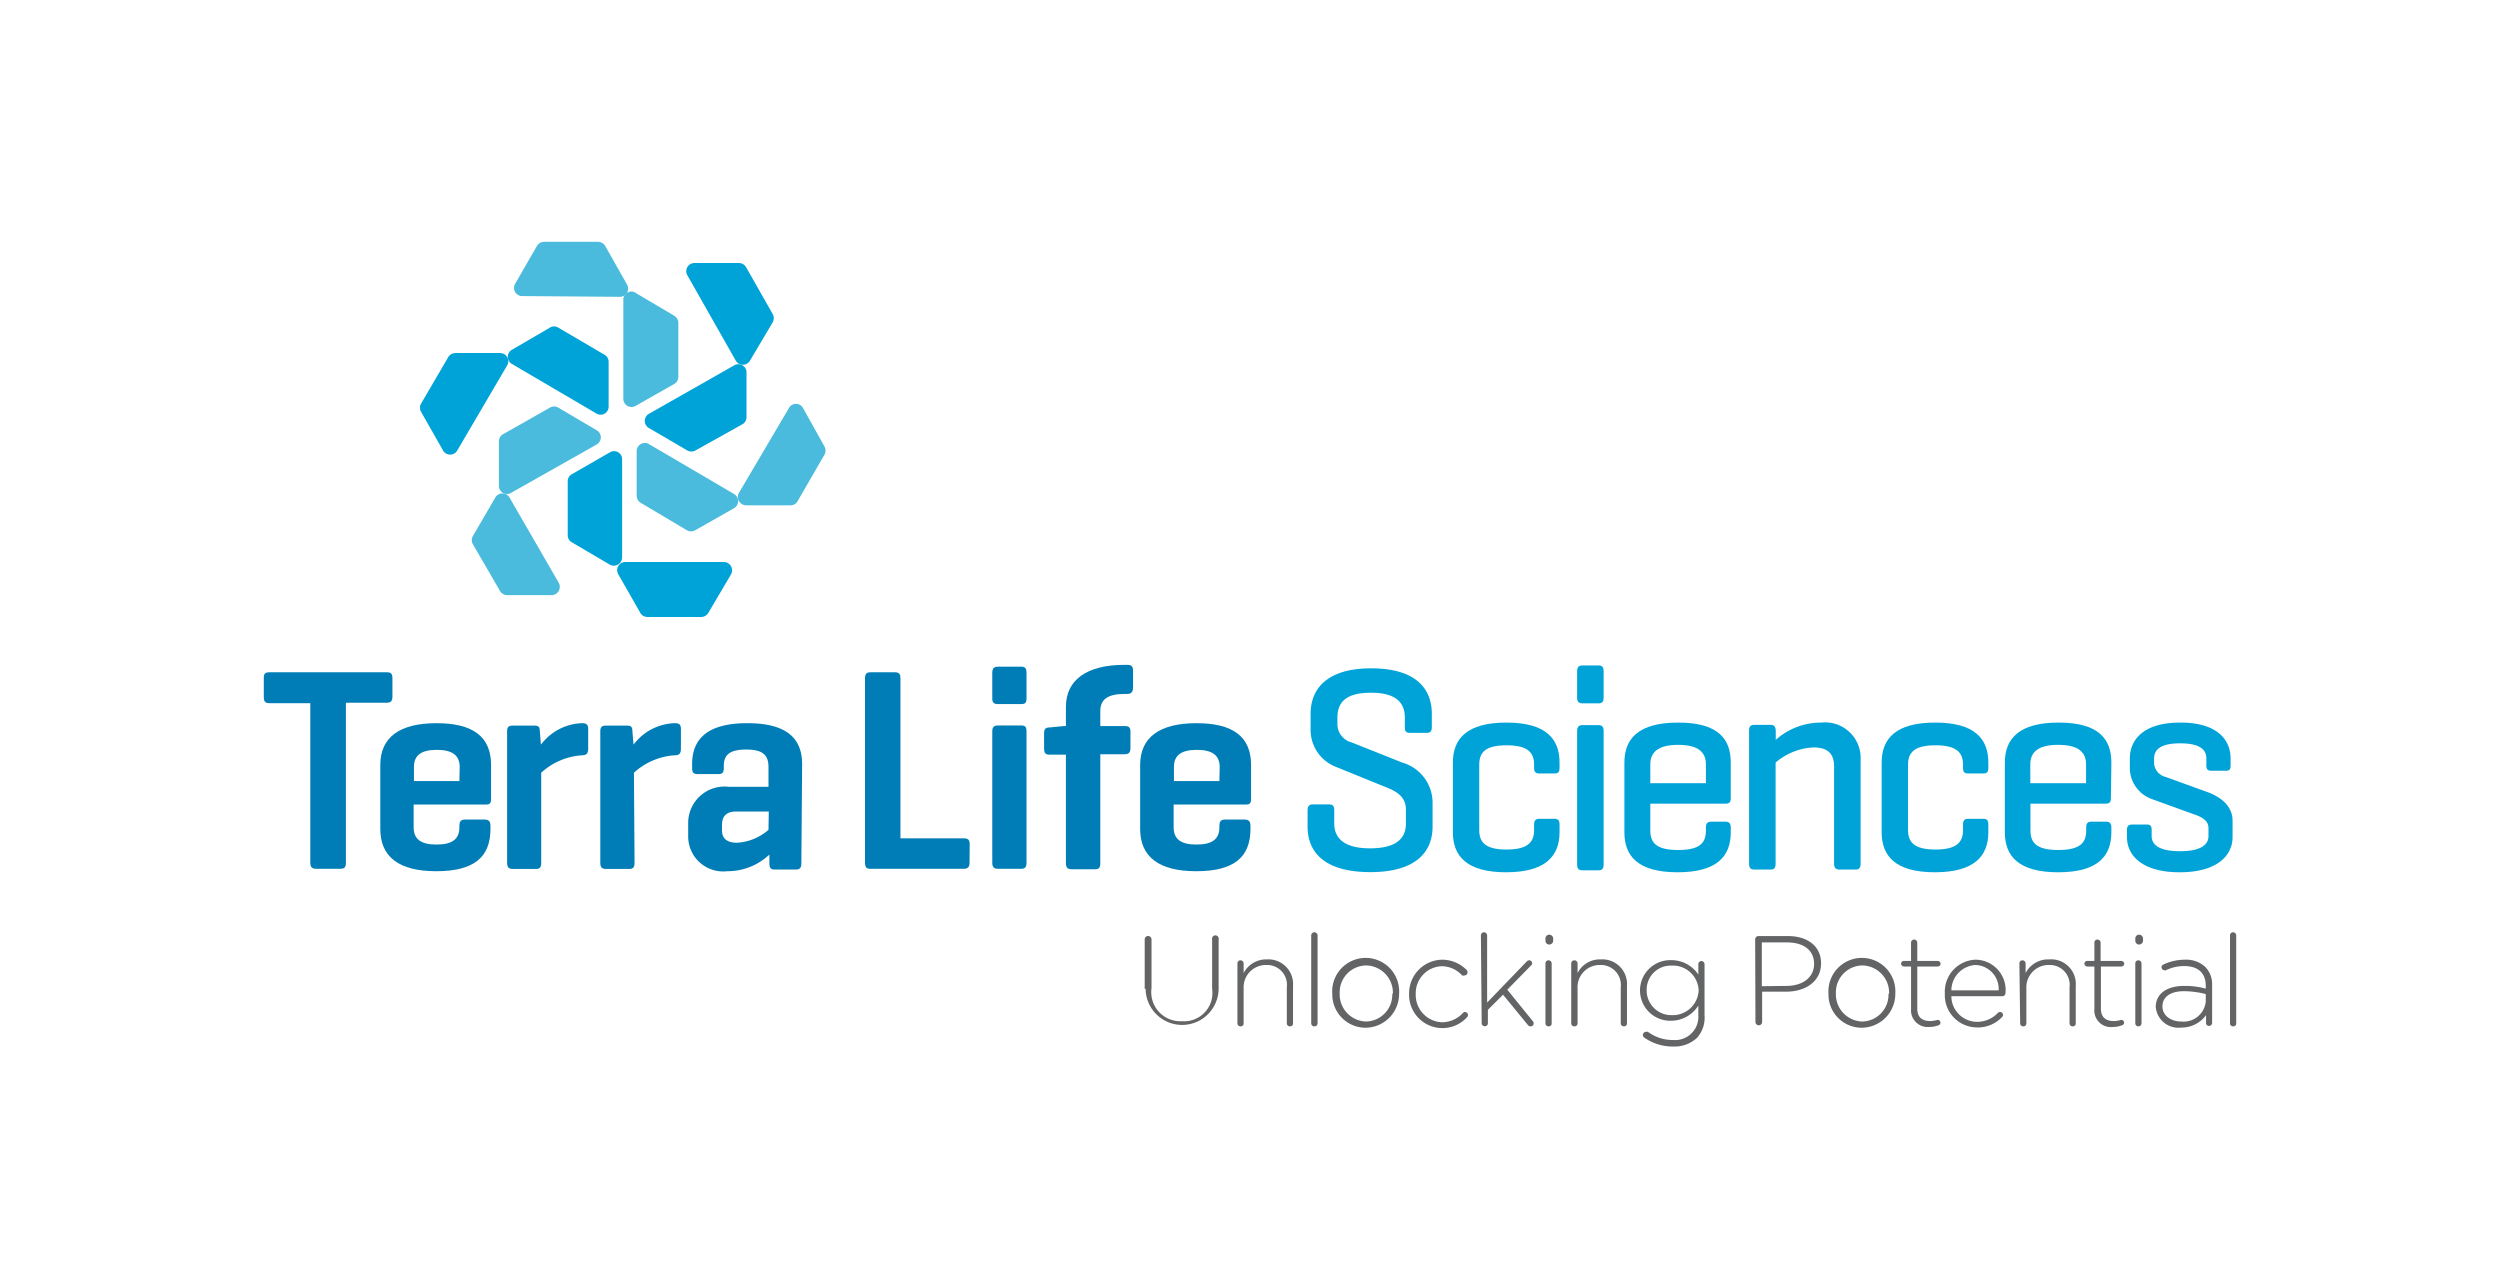 <svg id="Layer_1" data-name="Layer 1" xmlns="http://www.w3.org/2000/svg" viewBox="0 0 165 85"><defs><style>.cls-1{fill:#007db6;}.cls-2{fill:#00a3d8;}.cls-3{fill:#4abbdc;}.cls-4{fill:#636466;}</style></defs><title>Artboard 1</title><path class="cls-1" d="M25.9,44.75c0-.29-.1-.38-.38-.38H17.79c-.29,0-.38.09-.38.38V46c0,.31.1.41.38.41h2.69V56.92c0,.31.1.42.39.42h1.59c.28,0,.37-.1.37-.42V46.38h2.69c.28,0,.38-.11.38-.41Z"/><path class="cls-1" d="M32.41,50.49c0-1.86-1.18-2.76-3.6-2.76s-3.71.92-3.71,2.76v4.22c0,1.85,1.24,2.79,3.69,2.79s3.58-.89,3.58-2.79V54.5c0-.28-.11-.41-.38-.41H30.7c-.28,0-.38.12-.38.41v.1c0,.78-.47,1.14-1.51,1.14s-1.51-.36-1.51-1.14V53.1h4.78c.25,0,.33-.1.33-.37Zm-2.09,1.06h-3v-.93c0-.77.48-1.13,1.51-1.13s1.51.37,1.51,1.13Z"/><path class="cls-1" d="M35.72,51l0,0a4.4,4.4,0,0,1,2.69-1.15c.3,0,.41-.13.41-.43V48.11c0-.28-.11-.38-.4-.38A3.52,3.52,0,0,0,35.82,49l-.12.14-.07-.86c0-.31-.09-.39-.36-.39H33.85c-.29,0-.38.1-.38.39v8.65c0,.31.1.42.38.42h1.53c.26,0,.34-.11.34-.42Z"/><path class="cls-1" d="M41.84,51l0,0a4.4,4.4,0,0,1,2.69-1.15c.31,0,.41-.13.41-.43V48.11c0-.28-.11-.38-.4-.38A3.52,3.52,0,0,0,41.93,49l-.12.14-.07-.86c0-.31-.09-.39-.36-.39H40c-.29,0-.38.1-.38.39v8.65c0,.31.1.42.38.42h1.53c.26,0,.35-.11.35-.42Z"/><path class="cls-1" d="M52.94,50.43c0-1.82-1.18-2.7-3.62-2.7s-3.64.9-3.64,2.7v.25c0,.31.09.41.37.41h1.36c.27,0,.36-.1.36-.41v-.13c0-.77.44-1.08,1.49-1.08s1.46.34,1.46,1.15v1.31H48.11a2.4,2.4,0,0,0-2.69,2.36v.87A2.31,2.31,0,0,0,48,57.5a4,4,0,0,0,2.67-1l.11-.09,0,.55c0,.35.11.43.36.43h1.38c.27,0,.37-.11.37-.42Zm-2.22,4.34,0,0a3.46,3.46,0,0,1-2.07.85c-.67,0-1-.27-1-.83V54.5c0-.44.11-.94.95-.94h2.14Z"/><path class="cls-1" d="M64,55.72c0-.29-.1-.39-.39-.39H59.43V44.79c0-.32-.1-.42-.37-.42h-1.6c-.27,0-.37.1-.37.42V56.92c0,.37.15.42.32.42H63.6c.28,0,.39-.11.39-.41Z"/><path class="cls-1" d="M67.75,48.29c0-.32-.08-.41-.35-.41H65.88c-.29,0-.39.1-.39.41v8.63c0,.31.1.42.39.42H67.4c.26,0,.35-.11.35-.42Z"/><path class="cls-1" d="M65.49,46.09c0,.29.1.38.39.38H67.4c.27,0,.35-.09.35-.38V44.43c0-.32-.09-.43-.35-.43H65.88c-.29,0-.39.11-.39.43Z"/><path class="cls-1" d="M74.78,44.27c0-.29-.1-.39-.39-.39h-.17c-2.5,0-3.87,1-3.87,2.77v1.27h-.13l-.93.09c-.3,0-.38.12-.38.39v1c0,.3.09.41.37.41h1.07v7.14c0,.31.1.42.38.42h1.53c.28,0,.36-.1.36-.42V49.78h1.6c.28,0,.39-.11.39-.41V48.29c0-.28-.1-.37-.39-.37h-1.6v-1c0-.77.51-1.12,1.6-1.12h.17c.27,0,.39-.12.39-.43Z"/><path class="cls-1" d="M82.57,50.49c0-1.86-1.18-2.76-3.6-2.76s-3.72.92-3.72,2.76v4.22c0,1.85,1.25,2.79,3.7,2.79s3.58-.89,3.58-2.79V54.5c0-.28-.11-.41-.38-.41H80.86c-.28,0-.38.12-.38.41v.1c0,.78-.47,1.14-1.51,1.14s-1.51-.36-1.51-1.14V53.1h4.78c.25,0,.33-.1.33-.37Zm-2.09,1.06h-3v-.93c0-.77.48-1.13,1.51-1.13s1.51.37,1.51,1.13Z"/><path class="cls-2" d="M92.72,47.36c0-1-.61-1.64-2.23-1.64s-2.22.6-2.22,1.64v.39A1.25,1.25,0,0,0,89.21,49l3.34,1.33a2.76,2.76,0,0,1,2,2.63v1.6c0,1.58-1,3-4.11,3s-4.14-1.39-4.14-3V53.48c0-.27.11-.39.35-.39h1.08c.24,0,.33.12.33.39v.87c0,1,.7,1.64,2.36,1.64s2.37-.6,2.37-1.64v-.91c0-1-.83-1.29-1.55-1.58l-3.1-1.26a2.61,2.61,0,0,1-1.64-2.39v-1.1c0-1.58,1-3,4-3s4,1.39,4,3V48c0,.25-.09.37-.33.37H93.05c-.26,0-.33-.12-.33-.37Z"/><path class="cls-2" d="M102.93,50.33v.35c0,.27-.09.37-.33.37h-1c-.25,0-.35-.1-.35-.37v-.21c0-.81-.42-1.28-1.82-1.28s-1.8.47-1.8,1.28v4.32c0,.81.42,1.28,1.8,1.28s1.82-.47,1.82-1.28v-.38c0-.25.1-.37.35-.37h1c.24,0,.33.12.33.37v.52c0,1.58-.94,2.64-3.53,2.64s-3.51-1.06-3.51-2.64v-4.6c0-1.58.93-2.64,3.53-2.64S102.93,48.75,102.93,50.33Z"/><path class="cls-2" d="M105.84,46.05c0,.25-.09.37-.33.37h-1.07c-.25,0-.35-.12-.35-.37V44.31c0-.27.1-.39.35-.39h1.07c.24,0,.33.12.33.39Zm0,11c0,.27-.09.39-.33.39h-1.07c-.25,0-.35-.12-.35-.39v-8.8c0-.27.1-.39.35-.39h1.07c.24,0,.33.12.33.39Z"/><path class="cls-2" d="M114.23,52.69c0,.23-.09.35-.31.35h-5v1.77c0,.79.36,1.29,1.84,1.29s1.83-.5,1.83-1.29V54.6c0-.25.1-.37.35-.37h.94c.24,0,.35.12.35.37v.33c0,1.58-.9,2.64-3.51,2.64s-3.51-1.06-3.51-2.64v-4.6c0-1.58.93-2.64,3.55-2.64s3.47,1.06,3.47,2.64Zm-5.31-1h3.67V50.45c0-.77-.46-1.29-1.83-1.29s-1.84.52-1.84,1.29Z"/><path class="cls-2" d="M116.85,47.84c.25,0,.33.12.35.37l0,.62a4.49,4.49,0,0,1,3-1.14,2.35,2.35,0,0,1,2.6,2.47V57c0,.27-.09.39-.33.39h-1.07c-.24,0-.35-.12-.35-.39V50.6c0-.79-.35-1.27-1.36-1.27a4.12,4.12,0,0,0-2.5,1V57c0,.27-.09.39-.33.39h-1.07c-.26,0-.35-.12-.35-.39V48.21c0-.25.09-.37.35-.37Z"/><path class="cls-2" d="M131.23,50.33v.35c0,.27-.09.37-.33.37h-1c-.25,0-.34-.1-.34-.37v-.21c0-.81-.43-1.28-1.82-1.28s-1.81.47-1.81,1.28v4.32c0,.81.43,1.28,1.81,1.28s1.82-.47,1.82-1.28v-.38c0-.25.09-.37.34-.37h1c.24,0,.33.12.33.37v.52c0,1.58-.94,2.64-3.53,2.64s-3.51-1.06-3.51-2.64v-4.6c0-1.58.93-2.64,3.53-2.64S131.23,48.75,131.23,50.33Z"/><path class="cls-2" d="M139.32,52.69c0,.23-.09.35-.31.35h-5v1.77c0,.79.37,1.29,1.84,1.29s1.84-.5,1.84-1.29V54.6c0-.25.09-.37.35-.37H139c.24,0,.35.12.35.37v.33c0,1.58-.9,2.64-3.51,2.64s-3.52-1.06-3.52-2.64v-4.6c0-1.58.94-2.64,3.55-2.64s3.48,1.06,3.48,2.64Zm-5.32-1h3.68V50.45c0-.77-.46-1.29-1.84-1.29s-1.84.52-1.84,1.29Z"/><path class="cls-2" d="M145.62,50.06c0-.69-.6-1-1.74-1s-1.71.33-1.71,1v.33a1,1,0,0,0,.77.89l2.76,1c1,.37,1.65,1,1.65,1.89v1.08c0,1.2-1,2.32-3.49,2.32s-3.48-1.12-3.48-2.32v-.48c0-.23.1-.35.32-.35h1c.24,0,.31.12.31.35v.41c0,.69.7,1,1.88,1s1.87-.33,1.87-1v-.52c0-.47-.36-.72-1-.93l-2.76-1a2.19,2.19,0,0,1-1.43-1.95v-.72c0-1.19.84-2.37,3.33-2.37s3.32,1.18,3.32,2.37v.47c0,.25-.07.34-.33.34h-.95c-.22,0-.32-.09-.32-.34Z"/><path class="cls-3" d="M48.44,32.6l-5.61-3.29a.54.54,0,0,0-.81.46l0,2.94a.55.55,0,0,0,.26.47L45.34,35a.57.57,0,0,0,.54,0l2.55-1.45A.54.54,0,0,0,48.44,32.6Z"/><path class="cls-3" d="M54.42,29.48,53,26.93a.53.53,0,0,0-.93,0l-3.3,5.6a.55.55,0,0,0,.47.82l2.93,0a.52.52,0,0,0,.47-.27L54.42,30A.55.55,0,0,0,54.42,29.48Z"/><path class="cls-3" d="M34.41,19.54l6.5.05a.54.54,0,0,0,.48-.8l-1.45-2.56a.55.55,0,0,0-.47-.27l-3.56,0a.55.55,0,0,0-.47.27L34,18.73A.54.54,0,0,0,34.41,19.54Z"/><path class="cls-3" d="M41.14,19.82l0,6.5a.54.54,0,0,0,.81.47l2.55-1.45a.53.53,0,0,0,.27-.47l0-3.56a.55.55,0,0,0-.27-.47L42,19.36A.53.53,0,0,0,41.14,19.82Z"/><path class="cls-3" d="M39.37,28.39,36.84,26.9a.55.55,0,0,0-.54,0l-3.1,1.76a.52.52,0,0,0-.27.46l0,2.94a.53.53,0,0,0,.8.47l5.66-3.2A.54.54,0,0,0,39.37,28.39Z"/><path class="cls-3" d="M33.63,32.84a.54.54,0,0,0-.94,0l-1.48,2.54a.55.55,0,0,0,0,.54L33,39a.54.54,0,0,0,.47.28l2.93,0a.55.55,0,0,0,.48-.81Z"/><path class="cls-2" d="M33,23.3l-2.94,0a.56.56,0,0,0-.47.26l-1.8,3.08a.55.55,0,0,0,0,.54l1.45,2.55a.54.54,0,0,0,.94,0l3.29-5.61A.54.54,0,0,0,33,23.3Z"/><path class="cls-2" d="M33.75,24l5.61,3.29a.53.53,0,0,0,.81-.46l0-2.94a.54.54,0,0,0-.26-.47l-3.07-1.8a.52.52,0,0,0-.54,0L33.76,23.1A.54.54,0,0,0,33.75,24Z"/><path class="cls-2" d="M41.06,36.82l0-6.5a.53.53,0,0,0-.8-.47L37.74,31.3a.52.52,0,0,0-.27.46l0,3.56a.52.52,0,0,0,.27.47l2.53,1.49A.55.55,0,0,0,41.06,36.82Z"/><path class="cls-2" d="M47.78,37.09l-6.5,0a.54.54,0,0,0-.48.8l1.46,2.56a.54.54,0,0,0,.46.27l3.56,0a.55.55,0,0,0,.47-.27l1.49-2.53A.55.55,0,0,0,47.78,37.09Z"/><path class="cls-2" d="M48.56,23.8a.54.54,0,0,0,.94,0L51,21.27a.57.57,0,0,0,0-.54l-1.76-3.1a.54.54,0,0,0-.46-.27l-2.94,0a.54.54,0,0,0-.48.8Z"/><path class="cls-2" d="M48.48,24.1l-5.65,3.21a.54.54,0,0,0,0,.94l2.53,1.48a.55.55,0,0,0,.54,0L49,28a.53.53,0,0,0,.27-.47l0-2.93A.54.54,0,0,0,48.48,24.1Z"/><path class="cls-4" d="M75.55,65.26V62A.22.22,0,1,1,76,62v3.22a1.92,1.92,0,0,0,2,2.18,1.87,1.87,0,0,0,2-2.14V62a.22.22,0,1,1,.43,0v3.21a2.41,2.41,0,1,1-4.82.05Z"/><path class="cls-4" d="M81.67,63.59a.2.2,0,0,1,.2-.21.21.21,0,0,1,.21.21v.63a1.68,1.68,0,0,1,1.55-.9,1.63,1.63,0,0,1,1.71,1.76v2.45a.19.19,0,0,1-.2.21.2.2,0,0,1-.21-.21V65.16a1.31,1.31,0,0,0-1.36-1.47,1.47,1.47,0,0,0-1.49,1.53v2.31a.19.19,0,0,1-.2.21.2.2,0,0,1-.21-.21Z"/><path class="cls-4" d="M86.54,61.74a.21.21,0,0,1,.21-.21.21.21,0,0,1,.21.21v5.79a.2.2,0,0,1-.21.21.2.2,0,0,1-.21-.21Z"/><path class="cls-4" d="M87.93,65.58v0a2.21,2.21,0,1,1,4.41,0v0a2.23,2.23,0,0,1-2.21,2.25A2.2,2.2,0,0,1,87.93,65.58Zm4,0v0a1.8,1.8,0,0,0-1.76-1.86,1.77,1.77,0,0,0-1.75,1.84v0a1.79,1.79,0,0,0,1.76,1.86A1.77,1.77,0,0,0,91.89,65.58Z"/><path class="cls-4" d="M93,65.58v0a2.22,2.22,0,0,1,2.18-2.24,2.28,2.28,0,0,1,1.62.68.23.23,0,0,1,.06.15.21.21,0,0,1-.21.21.27.27,0,0,1-.15,0,1.83,1.83,0,0,0-1.32-.61,1.78,1.78,0,0,0-1.74,1.84v0a1.8,1.8,0,0,0,1.77,1.86,1.9,1.9,0,0,0,1.34-.61.19.19,0,0,1,.14-.07.22.22,0,0,1,.2.2.24.24,0,0,1-.05.13A2.2,2.2,0,0,1,93,65.58Z"/><path class="cls-4" d="M97.74,61.74a.2.2,0,0,1,.2-.21.21.21,0,0,1,.21.21v4.43l2.63-2.73a.22.22,0,0,1,.15-.06.19.19,0,0,1,.19.2.17.17,0,0,1-.07.14l-1.57,1.6,1.68,2.07a.22.22,0,0,1,.06.16.19.19,0,0,1-.2.19.23.23,0,0,1-.18-.09l-1.64-2-1,1v.87a.19.19,0,0,1-.2.21.2.2,0,0,1-.21-.21Z"/><path class="cls-4" d="M102,61.94a.25.25,0,0,1,.25-.25.26.26,0,0,1,.26.25v.15a.26.26,0,0,1-.26.25.25.25,0,0,1-.25-.25Zm0,1.65a.2.2,0,0,1,.2-.21.21.21,0,0,1,.21.21v3.94a.19.19,0,0,1-.2.21.2.2,0,0,1-.21-.21Z"/><path class="cls-4" d="M103.7,63.59a.21.21,0,0,1,.42,0v.63a1.65,1.65,0,0,1,1.54-.9,1.63,1.63,0,0,1,1.72,1.76v2.45a.19.19,0,0,1-.2.21.2.2,0,0,1-.21-.21V65.16a1.32,1.32,0,0,0-1.37-1.47,1.46,1.46,0,0,0-1.48,1.53v2.31a.2.2,0,0,1-.21.21.2.2,0,0,1-.21-.21Z"/><path class="cls-4" d="M108.52,68.48a.21.21,0,0,1-.09-.18.22.22,0,0,1,.21-.2.25.25,0,0,1,.12,0,2.74,2.74,0,0,0,1.65.54A1.54,1.54,0,0,0,112.09,67v-.63a2.14,2.14,0,0,1-1.79,1,2,2,0,0,1-2.06-2v0a2,2,0,0,1,2.06-2,2.13,2.13,0,0,1,1.79.95v-.68a.2.2,0,0,1,.2-.21.21.21,0,0,1,.21.21V67A2,2,0,0,1,112,68.5a2.16,2.16,0,0,1-1.55.57A3.25,3.25,0,0,1,108.52,68.48Zm3.59-3.12v0a1.7,1.7,0,0,0-1.77-1.63,1.59,1.59,0,0,0-1.66,1.62v0A1.63,1.63,0,0,0,110.34,67,1.71,1.71,0,0,0,112.11,65.36Z"/><path class="cls-4" d="M115.84,62a.22.22,0,0,1,.22-.22H118c1.29,0,2.19.66,2.19,1.8v0c0,1.23-1.07,1.87-2.3,1.87h-1.59v2a.22.22,0,0,1-.44,0Zm2.06,3.07c1.09,0,1.83-.57,1.83-1.45v0c0-.93-.72-1.42-1.78-1.42h-1.67v2.89Z"/><path class="cls-4" d="M120.68,65.58v0a2.21,2.21,0,1,1,4.41,0v0a2.23,2.23,0,0,1-2.21,2.25A2.19,2.19,0,0,1,120.68,65.58Zm4,0v0a1.8,1.8,0,0,0-1.76-1.86,1.77,1.77,0,0,0-1.75,1.84v0a1.79,1.79,0,0,0,1.76,1.86A1.77,1.77,0,0,0,124.64,65.58Z"/><path class="cls-4" d="M126.13,66.6V63.79h-.47a.2.2,0,0,1-.19-.19.19.19,0,0,1,.19-.18h.47v-1.2a.2.2,0,0,1,.2-.21.21.21,0,0,1,.21.21v1.2h1.35a.2.2,0,0,1,.19.19.19.19,0,0,1-.19.18h-1.35v2.77c0,.62.36.83.86.83a2,2,0,0,0,.49-.08.19.19,0,0,1,.18.19.18.18,0,0,1-.13.17,1.8,1.8,0,0,1-.61.11A1.1,1.1,0,0,1,126.13,66.6Z"/><path class="cls-4" d="M130.46,67.81a2.13,2.13,0,0,1-2.1-2.24v0a2.11,2.11,0,0,1,2-2.23,2,2,0,0,1,2,2.22.21.21,0,0,1-.2.19h-3.37a1.7,1.7,0,0,0,1.69,1.69,1.87,1.87,0,0,0,1.38-.59.22.22,0,0,1,.14-.06.2.2,0,0,1,.2.2.21.21,0,0,1-.07.14A2.18,2.18,0,0,1,130.46,67.81Zm1.45-2.45a1.58,1.58,0,0,0-1.53-1.67,1.69,1.69,0,0,0-1.59,1.67Z"/><path class="cls-4" d="M133.28,63.59a.2.2,0,0,1,.2-.21.21.21,0,0,1,.21.21v.63a1.68,1.68,0,0,1,1.55-.9A1.63,1.63,0,0,1,137,65.08v2.45a.19.19,0,0,1-.2.21.2.2,0,0,1-.21-.21V65.16a1.31,1.31,0,0,0-1.36-1.47,1.47,1.47,0,0,0-1.49,1.53v2.31a.19.19,0,0,1-.2.21.2.2,0,0,1-.21-.21Z"/><path class="cls-4" d="M138.23,66.6V63.79h-.47a.2.2,0,0,1-.19-.19.19.19,0,0,1,.19-.18h.47v-1.2a.2.2,0,0,1,.2-.21.21.21,0,0,1,.21.21v1.2H140a.2.2,0,0,1,.2.19.19.19,0,0,1-.2.18h-1.34v2.77c0,.62.36.83.86.83a1.74,1.74,0,0,0,.48-.08.19.19,0,0,1,.19.19.18.18,0,0,1-.14.17,1.69,1.69,0,0,1-.6.11A1.09,1.09,0,0,1,138.23,66.6Z"/><path class="cls-4" d="M140.93,61.94a.25.25,0,0,1,.25-.25.26.26,0,0,1,.26.25v.15a.26.26,0,0,1-.26.25.25.25,0,0,1-.25-.25Zm0,1.65a.2.2,0,0,1,.2-.21.21.21,0,0,1,.21.21v3.94a.2.2,0,0,1-.2.21.2.2,0,0,1-.21-.21Z"/><path class="cls-4" d="M142.28,66.46v0c0-.89.76-1.39,1.87-1.39a5.25,5.25,0,0,1,1.43.18v-.18c0-.87-.53-1.31-1.42-1.31a2.78,2.78,0,0,0-1.22.28.16.16,0,0,1-.09,0,.21.21,0,0,1-.19-.2.19.19,0,0,1,.12-.18,3.32,3.32,0,0,1,1.41-.32,1.85,1.85,0,0,1,1.35.47A1.62,1.62,0,0,1,146,65v2.5a.2.2,0,0,1-.2.21.19.19,0,0,1-.2-.21V67a2,2,0,0,1-1.64.82A1.5,1.5,0,0,1,142.28,66.46Zm3.3-.36v-.49a5.79,5.79,0,0,0-1.45-.19c-.91,0-1.41.4-1.41,1v0c0,.62.58,1,1.24,1A1.47,1.47,0,0,0,145.58,66.1Z"/><path class="cls-4" d="M147.18,61.74a.2.2,0,0,1,.2-.21.21.21,0,0,1,.21.21v5.79a.19.19,0,0,1-.2.21.2.2,0,0,1-.21-.21Z"/></svg>